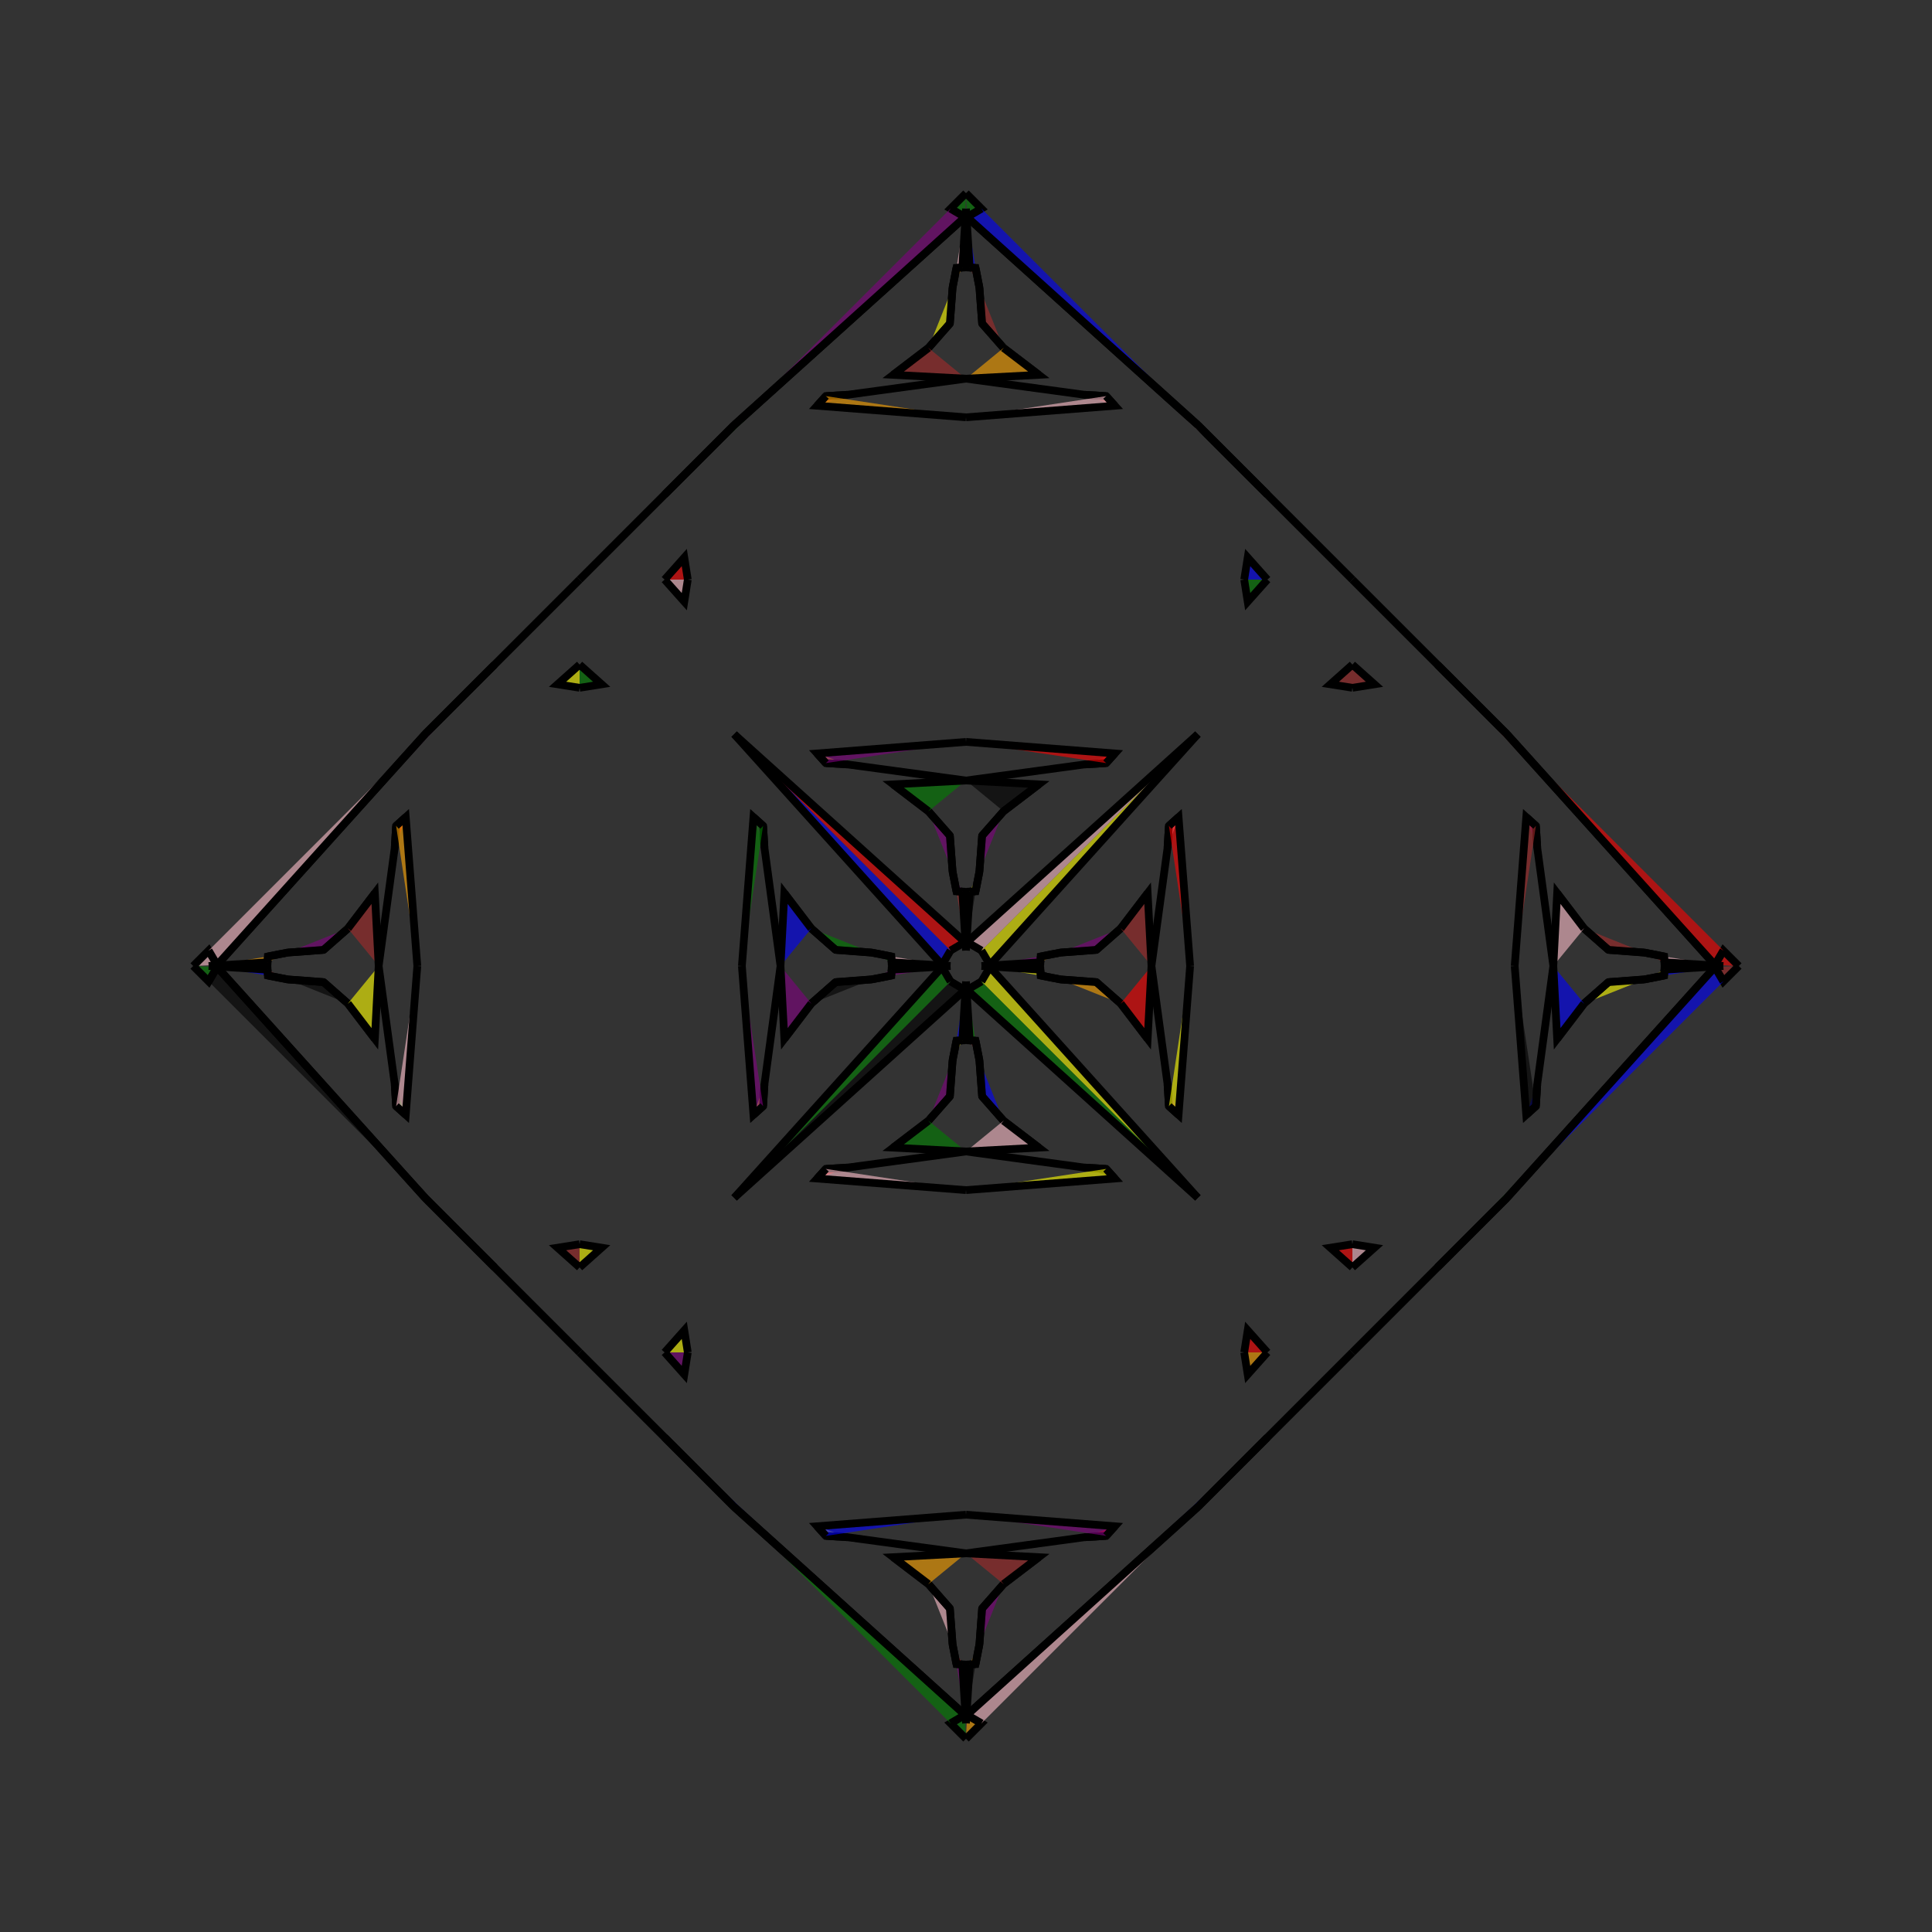<?xml version="1.0" encoding="UTF-8"?>
<svg xmlns="http://www.w3.org/2000/svg" xmlns:xlink="http://www.w3.org/1999/xlink"
     width="250" height="250" viewBox="-125.0 -125.0 250 250">
<rect x="-125.0" y="-125.0" width="250" height="250" fill="#333333" stroke="none"/>
<defs>
</defs>
<path d="M0.136,96.905 L2.0,98.0 L0.0,100.0" fill="orange" fill-opacity="0.6" stroke="black" stroke-width="1" />
<path d="M0.136,-96.905 L2.0,-98.0 L0.0,-100.0" fill="green" fill-opacity="0.6" stroke="black" stroke-width="1" />
<path d="M2.0,-0.0 L9.628,-0.48 L9.662,-1.236" fill="purple" fill-opacity="0.6" stroke="black" stroke-width="1" />
<path d="M2.0,-0.0 L9.628,0.48 L9.662,1.236" fill="yellow" fill-opacity="0.6" stroke="black" stroke-width="1" />
<path d="M9.628,-0.48 L9.662,-1.236 L12.217,-1.737" fill="orange" fill-opacity="0.6" stroke="black" stroke-width="1" />
<path d="M9.628,0.48 L9.662,1.236 L12.217,1.737" fill="black" fill-opacity="0.6" stroke="black" stroke-width="1" />
<path d="M9.662,-1.236 L12.217,-1.737 L16.871,-2.087" fill="red" fill-opacity="0.6" stroke="black" stroke-width="1" />
<path d="M9.662,1.236 L12.217,1.737 L16.871,2.087" fill="black" fill-opacity="0.6" stroke="black" stroke-width="1" />
<path d="M12.217,-1.737 L16.871,-2.087 L20.02,-4.856" fill="purple" fill-opacity="0.6" stroke="black" stroke-width="1" />
<path d="M12.217,1.737 L16.871,2.087 L20.02,4.856" fill="orange" fill-opacity="0.6" stroke="black" stroke-width="1" />
<path d="M16.871,-2.087 L20.02,-4.856 L23.503,-9.423" fill="black" fill-opacity="0.6" stroke="black" stroke-width="1" />
<path d="M16.871,2.087 L20.02,4.856 L23.503,9.423" fill="green" fill-opacity="0.6" stroke="black" stroke-width="1" />
<path d="M20.02,-4.856 L23.503,-9.423 L24.0,-0.0" fill="brown" fill-opacity="0.6" stroke="black" stroke-width="1" />
<path d="M20.02,4.856 L23.503,9.423 L24.0,-0.0" fill="red" fill-opacity="0.6" stroke="black" stroke-width="1" />
<path d="M24.0,-0.0 L26.081,-15.304 L26.256,-18.135" fill="green" fill-opacity="0.6" stroke="black" stroke-width="1" />
<path d="M24.0,-0.0 L26.081,15.304 L26.256,18.135" fill="blue" fill-opacity="0.6" stroke="black" stroke-width="1" />
<path d="M26.081,-15.304 L26.256,-18.135 L27.503,-19.263" fill="pink" fill-opacity="0.6" stroke="black" stroke-width="1" />
<path d="M26.081,15.304 L26.256,18.135 L27.503,19.263" fill="purple" fill-opacity="0.6" stroke="black" stroke-width="1" />
<path d="M26.256,-18.135 L27.503,-19.263 L29.0,-0.0" fill="red" fill-opacity="0.6" stroke="black" stroke-width="1" />
<path d="M26.256,18.135 L27.503,19.263 L29.0,-0.0" fill="yellow" fill-opacity="0.6" stroke="black" stroke-width="1" />
<path d="M50.0,-36.0 L47.144,-36.453 L50.0,-39.0" fill="brown" fill-opacity="0.6" stroke="black" stroke-width="1" />
<path d="M50.0,36.0 L47.144,36.453 L50.0,39.0" fill="red" fill-opacity="0.6" stroke="black" stroke-width="1" />
<path d="M50.0,50.0 L39.0,61.0 L30.0,70.0" fill="orange" fill-opacity="0.6" stroke="black" stroke-width="1" />
<path d="M50.0,-50.0 L39.0,-61.0 L30.0,-70.0" fill="red" fill-opacity="0.6" stroke="black" stroke-width="1" />
<path d="M39.0,61.0 L30.0,70.0 L0.136,96.905" fill="blue" fill-opacity="0.6" stroke="black" stroke-width="1" />
<path d="M39.0,-61.0 L30.0,-70.0 L0.136,-96.905" fill="pink" fill-opacity="0.6" stroke="black" stroke-width="1" />
<path d="M30.0,-30.0 L3.095,-0.136 L2.0,-2.0" fill="yellow" fill-opacity="0.6" stroke="black" stroke-width="1" />
<path d="M30.0,30.0 L3.095,0.136 L2.0,2.0" fill="yellow" fill-opacity="0.6" stroke="black" stroke-width="1" />
<path d="M-0.136,96.905 L-2.0,98.0 L0.0,100.0" fill="green" fill-opacity="0.6" stroke="black" stroke-width="1" />
<path d="M-0.136,-96.905 L-2.0,-98.0 L0.0,-100.0" fill="green" fill-opacity="0.6" stroke="black" stroke-width="1" />
<path d="M-2.0,-0.0 L-9.628,-0.48 L-9.662,-1.236" fill="pink" fill-opacity="0.6" stroke="black" stroke-width="1" />
<path d="M-2.0,-0.0 L-9.628,0.48 L-9.662,1.236" fill="purple" fill-opacity="0.6" stroke="black" stroke-width="1" />
<path d="M-9.628,-0.48 L-9.662,-1.236 L-12.217,-1.737" fill="green" fill-opacity="0.6" stroke="black" stroke-width="1" />
<path d="M-9.628,0.48 L-9.662,1.236 L-12.217,1.737" fill="purple" fill-opacity="0.6" stroke="black" stroke-width="1" />
<path d="M-9.662,-1.236 L-12.217,-1.737 L-16.871,-2.087" fill="green" fill-opacity="0.6" stroke="black" stroke-width="1" />
<path d="M-9.662,1.236 L-12.217,1.737 L-16.871,2.087" fill="yellow" fill-opacity="0.6" stroke="black" stroke-width="1" />
<path d="M-12.217,-1.737 L-16.871,-2.087 L-20.02,-4.856" fill="green" fill-opacity="0.6" stroke="black" stroke-width="1" />
<path d="M-12.217,1.737 L-16.871,2.087 L-20.02,4.856" fill="black" fill-opacity="0.6" stroke="black" stroke-width="1" />
<path d="M-16.871,-2.087 L-20.02,-4.856 L-23.503,-9.423" fill="black" fill-opacity="0.6" stroke="black" stroke-width="1" />
<path d="M-16.871,2.087 L-20.02,4.856 L-23.503,9.423" fill="purple" fill-opacity="0.6" stroke="black" stroke-width="1" />
<path d="M-20.02,-4.856 L-23.503,-9.423 L-24.0,-0.0" fill="blue" fill-opacity="0.6" stroke="black" stroke-width="1" />
<path d="M-20.02,4.856 L-23.503,9.423 L-24.0,-0.0" fill="purple" fill-opacity="0.6" stroke="black" stroke-width="1" />
<path d="M-24.0,-0.0 L-26.081,-15.304 L-26.256,-18.135" fill="brown" fill-opacity="0.6" stroke="black" stroke-width="1" />
<path d="M-24.0,-0.0 L-26.081,15.304 L-26.256,18.135" fill="green" fill-opacity="0.6" stroke="black" stroke-width="1" />
<path d="M-26.081,-15.304 L-26.256,-18.135 L-27.503,-19.263" fill="purple" fill-opacity="0.6" stroke="black" stroke-width="1" />
<path d="M-26.081,15.304 L-26.256,18.135 L-27.503,19.263" fill="yellow" fill-opacity="0.6" stroke="black" stroke-width="1" />
<path d="M-26.256,-18.135 L-27.503,-19.263 L-29.0,-0.0" fill="green" fill-opacity="0.6" stroke="black" stroke-width="1" />
<path d="M-26.256,18.135 L-27.503,19.263 L-29.0,-0.0" fill="purple" fill-opacity="0.6" stroke="black" stroke-width="1" />
<path d="M-50.0,-36.0 L-47.144,-36.453 L-50.0,-39.0" fill="green" fill-opacity="0.6" stroke="black" stroke-width="1" />
<path d="M-50.0,36.0 L-47.144,36.453 L-50.0,39.0" fill="yellow" fill-opacity="0.6" stroke="black" stroke-width="1" />
<path d="M-50.0,50.0 L-39.0,61.0 L-30.0,70.0" fill="brown" fill-opacity="0.6" stroke="black" stroke-width="1" />
<path d="M-50.0,-50.0 L-39.0,-61.0 L-30.0,-70.0" fill="blue" fill-opacity="0.6" stroke="black" stroke-width="1" />
<path d="M-39.0,61.0 L-30.0,70.0 L-0.136,96.905" fill="blue" fill-opacity="0.6" stroke="black" stroke-width="1" />
<path d="M-39.0,-61.0 L-30.0,-70.0 L-0.136,-96.905" fill="green" fill-opacity="0.6" stroke="black" stroke-width="1" />
<path d="M-30.0,-30.0 L-3.095,-0.136 L-2.0,-2.0" fill="blue" fill-opacity="0.6" stroke="black" stroke-width="1" />
<path d="M-30.0,30.0 L-3.095,0.136 L-2.0,2.0" fill="green" fill-opacity="0.6" stroke="black" stroke-width="1" />
<path d="M96.905,0.136 L98.0,2.0 L100.0,-0.0" fill="brown" fill-opacity="0.6" stroke="black" stroke-width="1" />
<path d="M96.905,-0.136 L98.0,-2.0 L100.0,-0.0" fill="red" fill-opacity="0.6" stroke="black" stroke-width="1" />
<path d="M98.0,-0.0 L90.372,0.48 L90.338,1.236" fill="blue" fill-opacity="0.6" stroke="black" stroke-width="1" />
<path d="M98.0,-0.0 L90.372,-0.48 L90.338,-1.236" fill="pink" fill-opacity="0.6" stroke="black" stroke-width="1" />
<path d="M90.372,0.48 L90.338,1.236 L87.783,1.737" fill="yellow" fill-opacity="0.6" stroke="black" stroke-width="1" />
<path d="M90.372,-0.48 L90.338,-1.236 L87.783,-1.737" fill="red" fill-opacity="0.6" stroke="black" stroke-width="1" />
<path d="M90.338,1.236 L87.783,1.737 L83.129,2.087" fill="yellow" fill-opacity="0.6" stroke="black" stroke-width="1" />
<path d="M90.338,-1.236 L87.783,-1.737 L83.129,-2.087" fill="orange" fill-opacity="0.6" stroke="black" stroke-width="1" />
<path d="M87.783,1.737 L83.129,2.087 L79.98,4.856" fill="yellow" fill-opacity="0.6" stroke="black" stroke-width="1" />
<path d="M87.783,-1.737 L83.129,-2.087 L79.98,-4.856" fill="brown" fill-opacity="0.6" stroke="black" stroke-width="1" />
<path d="M83.129,2.087 L79.98,4.856 L76.497,9.423" fill="red" fill-opacity="0.6" stroke="black" stroke-width="1" />
<path d="M83.129,-2.087 L79.98,-4.856 L76.497,-9.423" fill="black" fill-opacity="0.6" stroke="black" stroke-width="1" />
<path d="M79.98,4.856 L76.497,9.423 L76.0,-0.0" fill="blue" fill-opacity="0.6" stroke="black" stroke-width="1" />
<path d="M79.98,-4.856 L76.497,-9.423 L76.0,-0.0" fill="pink" fill-opacity="0.6" stroke="black" stroke-width="1" />
<path d="M76.0,-0.0 L73.919,15.304 L73.744,18.135" fill="yellow" fill-opacity="0.6" stroke="black" stroke-width="1" />
<path d="M76.0,-0.0 L73.919,-15.304 L73.744,-18.135" fill="orange" fill-opacity="0.6" stroke="black" stroke-width="1" />
<path d="M73.919,15.304 L73.744,18.135 L72.497,19.263" fill="blue" fill-opacity="0.6" stroke="black" stroke-width="1" />
<path d="M73.919,-15.304 L73.744,-18.135 L72.497,-19.263" fill="purple" fill-opacity="0.6" stroke="black" stroke-width="1" />
<path d="M73.744,18.135 L72.497,19.263 L71.0,-0.0" fill="black" fill-opacity="0.6" stroke="black" stroke-width="1" />
<path d="M73.744,-18.135 L72.497,-19.263 L71.0,-0.0" fill="brown" fill-opacity="0.6" stroke="black" stroke-width="1" />
<path d="M50.0,36.0 L52.856,36.453 L50.0,39.0" fill="pink" fill-opacity="0.6" stroke="black" stroke-width="1" />
<path d="M50.0,-36.0 L52.856,-36.453 L50.0,-39.0" fill="brown" fill-opacity="0.6" stroke="black" stroke-width="1" />
<path d="M50.0,50.0 L61.0,39.0 L70.0,30.0" fill="orange" fill-opacity="0.6" stroke="black" stroke-width="1" />
<path d="M50.0,-50.0 L61.0,-39.0 L70.0,-30.0" fill="purple" fill-opacity="0.6" stroke="black" stroke-width="1" />
<path d="M61.0,39.0 L70.0,30.0 L96.905,0.136" fill="green" fill-opacity="0.6" stroke="black" stroke-width="1" />
<path d="M61.0,-39.0 L70.0,-30.0 L96.905,-0.136" fill="brown" fill-opacity="0.6" stroke="black" stroke-width="1" />
<path d="M70.0,30.0 L96.905,0.136 L98.0,2.0" fill="blue" fill-opacity="0.6" stroke="black" stroke-width="1" />
<path d="M70.0,-30.0 L96.905,-0.136 L98.0,-2.0" fill="red" fill-opacity="0.6" stroke="black" stroke-width="1" />
<path d="M0.0,-2.0 L0.48,-9.628 L1.236,-9.662" fill="black" fill-opacity="0.6" stroke="black" stroke-width="1" />
<path d="M0.0,2.0 L0.48,9.628 L1.236,9.662" fill="green" fill-opacity="0.6" stroke="black" stroke-width="1" />
<path d="M0.0,98.0 L0.48,90.372 L1.236,90.338" fill="black" fill-opacity="0.6" stroke="black" stroke-width="1" />
<path d="M0.0,-98.0 L0.48,-90.372 L1.236,-90.338" fill="blue" fill-opacity="0.6" stroke="black" stroke-width="1" />
<path d="M0.48,-9.628 L1.236,-9.662 L1.737,-12.217" fill="yellow" fill-opacity="0.6" stroke="black" stroke-width="1" />
<path d="M0.48,9.628 L1.236,9.662 L1.737,12.217" fill="brown" fill-opacity="0.6" stroke="black" stroke-width="1" />
<path d="M0.48,90.372 L1.236,90.338 L1.737,87.783" fill="orange" fill-opacity="0.6" stroke="black" stroke-width="1" />
<path d="M0.48,-90.372 L1.236,-90.338 L1.737,-87.783" fill="brown" fill-opacity="0.6" stroke="black" stroke-width="1" />
<path d="M1.236,-9.662 L1.737,-12.217 L2.087,-16.871" fill="blue" fill-opacity="0.6" stroke="black" stroke-width="1" />
<path d="M1.236,9.662 L1.737,12.217 L2.087,16.871" fill="green" fill-opacity="0.6" stroke="black" stroke-width="1" />
<path d="M1.236,90.338 L1.737,87.783 L2.087,83.129" fill="brown" fill-opacity="0.6" stroke="black" stroke-width="1" />
<path d="M1.236,-90.338 L1.737,-87.783 L2.087,-83.129" fill="blue" fill-opacity="0.6" stroke="black" stroke-width="1" />
<path d="M1.737,-12.217 L2.087,-16.871 L4.856,-20.02" fill="purple" fill-opacity="0.6" stroke="black" stroke-width="1" />
<path d="M1.737,12.217 L2.087,16.871 L4.856,20.02" fill="blue" fill-opacity="0.6" stroke="black" stroke-width="1" />
<path d="M1.737,87.783 L2.087,83.129 L4.856,79.98" fill="purple" fill-opacity="0.6" stroke="black" stroke-width="1" />
<path d="M1.737,-87.783 L2.087,-83.129 L4.856,-79.98" fill="brown" fill-opacity="0.6" stroke="black" stroke-width="1" />
<path d="M2.087,-16.871 L4.856,-20.02 L9.423,-23.503" fill="purple" fill-opacity="0.6" stroke="black" stroke-width="1" />
<path d="M2.087,16.871 L4.856,20.02 L9.423,23.503" fill="purple" fill-opacity="0.6" stroke="black" stroke-width="1" />
<path d="M2.087,83.129 L4.856,79.98 L9.423,76.497" fill="red" fill-opacity="0.6" stroke="black" stroke-width="1" />
<path d="M2.087,-83.129 L4.856,-79.98 L9.423,-76.497" fill="yellow" fill-opacity="0.6" stroke="black" stroke-width="1" />
<path d="M4.856,-20.02 L9.423,-23.503 L0.0,-24.0" fill="black" fill-opacity="0.6" stroke="black" stroke-width="1" />
<path d="M4.856,20.02 L9.423,23.503 L0.0,24.0" fill="pink" fill-opacity="0.6" stroke="black" stroke-width="1" />
<path d="M4.856,79.98 L9.423,76.497 L0.0,76.0" fill="brown" fill-opacity="0.6" stroke="black" stroke-width="1" />
<path d="M4.856,-79.98 L9.423,-76.497 L0.0,-76.0" fill="orange" fill-opacity="0.6" stroke="black" stroke-width="1" />
<path d="M0.0,-24.0 L15.304,-26.081 L18.135,-26.256" fill="yellow" fill-opacity="0.6" stroke="black" stroke-width="1" />
<path d="M0.0,24.0 L15.304,26.081 L18.135,26.256" fill="purple" fill-opacity="0.6" stroke="black" stroke-width="1" />
<path d="M0.0,76.0 L15.304,73.919 L18.135,73.744" fill="yellow" fill-opacity="0.6" stroke="black" stroke-width="1" />
<path d="M0.0,-76.0 L15.304,-73.919 L18.135,-73.744" fill="yellow" fill-opacity="0.6" stroke="black" stroke-width="1" />
<path d="M15.304,-26.081 L18.135,-26.256 L19.263,-27.503" fill="brown" fill-opacity="0.6" stroke="black" stroke-width="1" />
<path d="M15.304,26.081 L18.135,26.256 L19.263,27.503" fill="black" fill-opacity="0.6" stroke="black" stroke-width="1" />
<path d="M15.304,73.919 L18.135,73.744 L19.263,72.497" fill="red" fill-opacity="0.6" stroke="black" stroke-width="1" />
<path d="M15.304,-73.919 L18.135,-73.744 L19.263,-72.497" fill="brown" fill-opacity="0.6" stroke="black" stroke-width="1" />
<path d="M18.135,-26.256 L19.263,-27.503 L0.0,-29.0" fill="red" fill-opacity="0.6" stroke="black" stroke-width="1" />
<path d="M18.135,26.256 L19.263,27.503 L0.0,29.0" fill="yellow" fill-opacity="0.6" stroke="black" stroke-width="1" />
<path d="M18.135,73.744 L19.263,72.497 L0.0,71.0" fill="purple" fill-opacity="0.6" stroke="black" stroke-width="1" />
<path d="M18.135,-73.744 L19.263,-72.497 L0.0,-71.0" fill="pink" fill-opacity="0.6" stroke="black" stroke-width="1" />
<path d="M36.0,-50.0 L36.453,-47.144 L39.0,-50.0" fill="green" fill-opacity="0.6" stroke="black" stroke-width="1" />
<path d="M36.0,50.0 L36.453,47.144 L39.0,50.0" fill="red" fill-opacity="0.6" stroke="black" stroke-width="1" />
<path d="M36.0,50.0 L36.453,52.856 L39.0,50.0" fill="orange" fill-opacity="0.6" stroke="black" stroke-width="1" />
<path d="M36.0,-50.0 L36.453,-52.856 L39.0,-50.0" fill="blue" fill-opacity="0.6" stroke="black" stroke-width="1" />
<path d="M30.0,-30.0 L0.136,-3.095 L2.0,-2.0" fill="pink" fill-opacity="0.6" stroke="black" stroke-width="1" />
<path d="M30.0,30.0 L0.136,3.095 L2.0,2.0" fill="green" fill-opacity="0.6" stroke="black" stroke-width="1" />
<path d="M30.0,70.0 L0.136,96.905 L2.0,98.0" fill="pink" fill-opacity="0.6" stroke="black" stroke-width="1" />
<path d="M30.0,-70.0 L0.136,-96.905 L2.0,-98.0" fill="blue" fill-opacity="0.6" stroke="black" stroke-width="1" />
<path d="M0.0,98.0 L-0.48,90.372 L-1.236,90.338" fill="purple" fill-opacity="0.6" stroke="black" stroke-width="1" />
<path d="M0.0,-2.0 L-0.48,-9.628 L-1.236,-9.662" fill="brown" fill-opacity="0.6" stroke="black" stroke-width="1" />
<path d="M0.0,2.0 L-0.48,9.628 L-1.236,9.662" fill="blue" fill-opacity="0.6" stroke="black" stroke-width="1" />
<path d="M0.0,-98.0 L-0.48,-90.372 L-1.236,-90.338" fill="pink" fill-opacity="0.6" stroke="black" stroke-width="1" />
<path d="M-0.48,90.372 L-1.236,90.338 L-1.737,87.783" fill="red" fill-opacity="0.6" stroke="black" stroke-width="1" />
<path d="M-0.48,-9.628 L-1.236,-9.662 L-1.737,-12.217" fill="purple" fill-opacity="0.6" stroke="black" stroke-width="1" />
<path d="M-0.48,9.628 L-1.236,9.662 L-1.737,12.217" fill="yellow" fill-opacity="0.6" stroke="black" stroke-width="1" />
<path d="M-0.48,-90.372 L-1.236,-90.338 L-1.737,-87.783" fill="orange" fill-opacity="0.6" stroke="black" stroke-width="1" />
<path d="M-1.236,90.338 L-1.737,87.783 L-2.087,83.129" fill="blue" fill-opacity="0.6" stroke="black" stroke-width="1" />
<path d="M-1.236,-9.662 L-1.737,-12.217 L-2.087,-16.871" fill="brown" fill-opacity="0.6" stroke="black" stroke-width="1" />
<path d="M-1.236,9.662 L-1.737,12.217 L-2.087,16.871" fill="brown" fill-opacity="0.6" stroke="black" stroke-width="1" />
<path d="M-1.236,-90.338 L-1.737,-87.783 L-2.087,-83.129" fill="pink" fill-opacity="0.6" stroke="black" stroke-width="1" />
<path d="M-1.737,87.783 L-2.087,83.129 L-4.856,79.98" fill="pink" fill-opacity="0.6" stroke="black" stroke-width="1" />
<path d="M-1.737,-12.217 L-2.087,-16.871 L-4.856,-20.02" fill="purple" fill-opacity="0.6" stroke="black" stroke-width="1" />
<path d="M-1.737,12.217 L-2.087,16.871 L-4.856,20.02" fill="purple" fill-opacity="0.6" stroke="black" stroke-width="1" />
<path d="M-1.737,-87.783 L-2.087,-83.129 L-4.856,-79.98" fill="yellow" fill-opacity="0.6" stroke="black" stroke-width="1" />
<path d="M-2.087,83.129 L-4.856,79.98 L-9.423,76.497" fill="pink" fill-opacity="0.6" stroke="black" stroke-width="1" />
<path d="M-2.087,-16.871 L-4.856,-20.02 L-9.423,-23.503" fill="black" fill-opacity="0.6" stroke="black" stroke-width="1" />
<path d="M-2.087,16.871 L-4.856,20.02 L-9.423,23.503" fill="pink" fill-opacity="0.6" stroke="black" stroke-width="1" />
<path d="M-2.087,-83.129 L-4.856,-79.98 L-9.423,-76.497" fill="blue" fill-opacity="0.6" stroke="black" stroke-width="1" />
<path d="M-4.856,79.98 L-9.423,76.497 L0.0,76.0" fill="orange" fill-opacity="0.6" stroke="black" stroke-width="1" />
<path d="M-4.856,-20.02 L-9.423,-23.503 L0.0,-24.0" fill="green" fill-opacity="0.6" stroke="black" stroke-width="1" />
<path d="M-4.856,20.02 L-9.423,23.503 L0.0,24.0" fill="green" fill-opacity="0.6" stroke="black" stroke-width="1" />
<path d="M-4.856,-79.98 L-9.423,-76.497 L0.0,-76.0" fill="brown" fill-opacity="0.6" stroke="black" stroke-width="1" />
<path d="M0.0,76.0 L-15.304,73.919 L-18.135,73.744" fill="yellow" fill-opacity="0.6" stroke="black" stroke-width="1" />
<path d="M0.0,-24.0 L-15.304,-26.081 L-18.135,-26.256" fill="purple" fill-opacity="0.6" stroke="black" stroke-width="1" />
<path d="M0.0,24.0 L-15.304,26.081 L-18.135,26.256" fill="red" fill-opacity="0.6" stroke="black" stroke-width="1" />
<path d="M0.0,-76.0 L-15.304,-73.919 L-18.135,-73.744" fill="blue" fill-opacity="0.6" stroke="black" stroke-width="1" />
<path d="M-15.304,73.919 L-18.135,73.744 L-19.263,72.497" fill="yellow" fill-opacity="0.6" stroke="black" stroke-width="1" />
<path d="M-15.304,-26.081 L-18.135,-26.256 L-19.263,-27.503" fill="yellow" fill-opacity="0.6" stroke="black" stroke-width="1" />
<path d="M-15.304,26.081 L-18.135,26.256 L-19.263,27.503" fill="red" fill-opacity="0.6" stroke="black" stroke-width="1" />
<path d="M-15.304,-73.919 L-18.135,-73.744 L-19.263,-72.497" fill="brown" fill-opacity="0.6" stroke="black" stroke-width="1" />
<path d="M-18.135,73.744 L-19.263,72.497 L0.0,71.0" fill="blue" fill-opacity="0.6" stroke="black" stroke-width="1" />
<path d="M-18.135,-26.256 L-19.263,-27.503 L0.0,-29.0" fill="purple" fill-opacity="0.6" stroke="black" stroke-width="1" />
<path d="M-18.135,26.256 L-19.263,27.503 L0.0,29.0" fill="pink" fill-opacity="0.6" stroke="black" stroke-width="1" />
<path d="M-18.135,-73.744 L-19.263,-72.497 L0.0,-71.0" fill="orange" fill-opacity="0.6" stroke="black" stroke-width="1" />
<path d="M-36.0,50.0 L-36.453,52.856 L-39.0,50.0" fill="purple" fill-opacity="0.6" stroke="black" stroke-width="1" />
<path d="M-36.0,-50.0 L-36.453,-47.144 L-39.0,-50.0" fill="pink" fill-opacity="0.6" stroke="black" stroke-width="1" />
<path d="M-36.0,50.0 L-36.453,47.144 L-39.0,50.0" fill="yellow" fill-opacity="0.6" stroke="black" stroke-width="1" />
<path d="M-36.0,-50.0 L-36.453,-52.856 L-39.0,-50.0" fill="red" fill-opacity="0.6" stroke="black" stroke-width="1" />
<path d="M-30.0,70.0 L-0.136,96.905 L-2.0,98.0" fill="green" fill-opacity="0.6" stroke="black" stroke-width="1" />
<path d="M-30.0,-30.0 L-0.136,-3.095 L-2.0,-2.0" fill="red" fill-opacity="0.6" stroke="black" stroke-width="1" />
<path d="M-30.0,30.0 L-0.136,3.095 L-2.0,2.0" fill="black" fill-opacity="0.6" stroke="black" stroke-width="1" />
<path d="M-30.0,-70.0 L-0.136,-96.905 L-2.0,-98.0" fill="purple" fill-opacity="0.6" stroke="black" stroke-width="1" />
<path d="M-96.905,-0.136 L-98.0,-2.0 L-100.0,-0.0" fill="pink" fill-opacity="0.6" stroke="black" stroke-width="1" />
<path d="M-96.905,0.136 L-98.0,2.0 L-100.0,-0.0" fill="green" fill-opacity="0.6" stroke="black" stroke-width="1" />
<path d="M-98.0,-0.0 L-90.372,-0.48 L-90.338,-1.236" fill="orange" fill-opacity="0.6" stroke="black" stroke-width="1" />
<path d="M-98.0,-0.0 L-90.372,0.48 L-90.338,1.236" fill="blue" fill-opacity="0.6" stroke="black" stroke-width="1" />
<path d="M-90.372,-0.48 L-90.338,-1.236 L-87.783,-1.737" fill="orange" fill-opacity="0.6" stroke="black" stroke-width="1" />
<path d="M-90.372,0.48 L-90.338,1.236 L-87.783,1.737" fill="brown" fill-opacity="0.6" stroke="black" stroke-width="1" />
<path d="M-90.338,-1.236 L-87.783,-1.737 L-83.129,-2.087" fill="pink" fill-opacity="0.6" stroke="black" stroke-width="1" />
<path d="M-90.338,1.236 L-87.783,1.737 L-83.129,2.087" fill="black" fill-opacity="0.6" stroke="black" stroke-width="1" />
<path d="M-87.783,-1.737 L-83.129,-2.087 L-79.98,-4.856" fill="purple" fill-opacity="0.6" stroke="black" stroke-width="1" />
<path d="M-87.783,1.737 L-83.129,2.087 L-79.98,4.856" fill="black" fill-opacity="0.6" stroke="black" stroke-width="1" />
<path d="M-83.129,-2.087 L-79.98,-4.856 L-76.497,-9.423" fill="yellow" fill-opacity="0.6" stroke="black" stroke-width="1" />
<path d="M-83.129,2.087 L-79.98,4.856 L-76.497,9.423" fill="yellow" fill-opacity="0.6" stroke="black" stroke-width="1" />
<path d="M-79.98,-4.856 L-76.497,-9.423 L-76.0,-0.0" fill="brown" fill-opacity="0.6" stroke="black" stroke-width="1" />
<path d="M-79.98,4.856 L-76.497,9.423 L-76.0,-0.0" fill="yellow" fill-opacity="0.6" stroke="black" stroke-width="1" />
<path d="M-76.0,-0.0 L-73.919,-15.304 L-73.744,-18.135" fill="orange" fill-opacity="0.6" stroke="black" stroke-width="1" />
<path d="M-76.0,-0.0 L-73.919,15.304 L-73.744,18.135" fill="black" fill-opacity="0.6" stroke="black" stroke-width="1" />
<path d="M-73.919,-15.304 L-73.744,-18.135 L-72.497,-19.263" fill="red" fill-opacity="0.6" stroke="black" stroke-width="1" />
<path d="M-73.919,15.304 L-73.744,18.135 L-72.497,19.263" fill="green" fill-opacity="0.6" stroke="black" stroke-width="1" />
<path d="M-73.744,-18.135 L-72.497,-19.263 L-71.0,-0.0" fill="orange" fill-opacity="0.6" stroke="black" stroke-width="1" />
<path d="M-73.744,18.135 L-72.497,19.263 L-71.0,-0.0" fill="pink" fill-opacity="0.6" stroke="black" stroke-width="1" />
<path d="M-50.0,-36.0 L-52.856,-36.453 L-50.0,-39.0" fill="yellow" fill-opacity="0.6" stroke="black" stroke-width="1" />
<path d="M-50.0,36.0 L-52.856,36.453 L-50.0,39.0" fill="brown" fill-opacity="0.6" stroke="black" stroke-width="1" />
<path d="M-50.0,-50.0 L-61.0,-39.0 L-70.0,-30.0" fill="yellow" fill-opacity="0.6" stroke="black" stroke-width="1" />
<path d="M-50.0,50.0 L-61.0,39.0 L-70.0,30.0" fill="blue" fill-opacity="0.6" stroke="black" stroke-width="1" />
<path d="M-61.0,-39.0 L-70.0,-30.0 L-96.905,-0.136" fill="purple" fill-opacity="0.6" stroke="black" stroke-width="1" />
<path d="M-61.0,39.0 L-70.0,30.0 L-96.905,0.136" fill="black" fill-opacity="0.6" stroke="black" stroke-width="1" />
<path d="M-70.0,-30.0 L-96.905,-0.136 L-98.0,-2.0" fill="pink" fill-opacity="0.6" stroke="black" stroke-width="1" />
<path d="M-70.0,30.0 L-96.905,0.136 L-98.0,2.0" fill="black" fill-opacity="0.6" stroke="black" stroke-width="1" />
</svg>